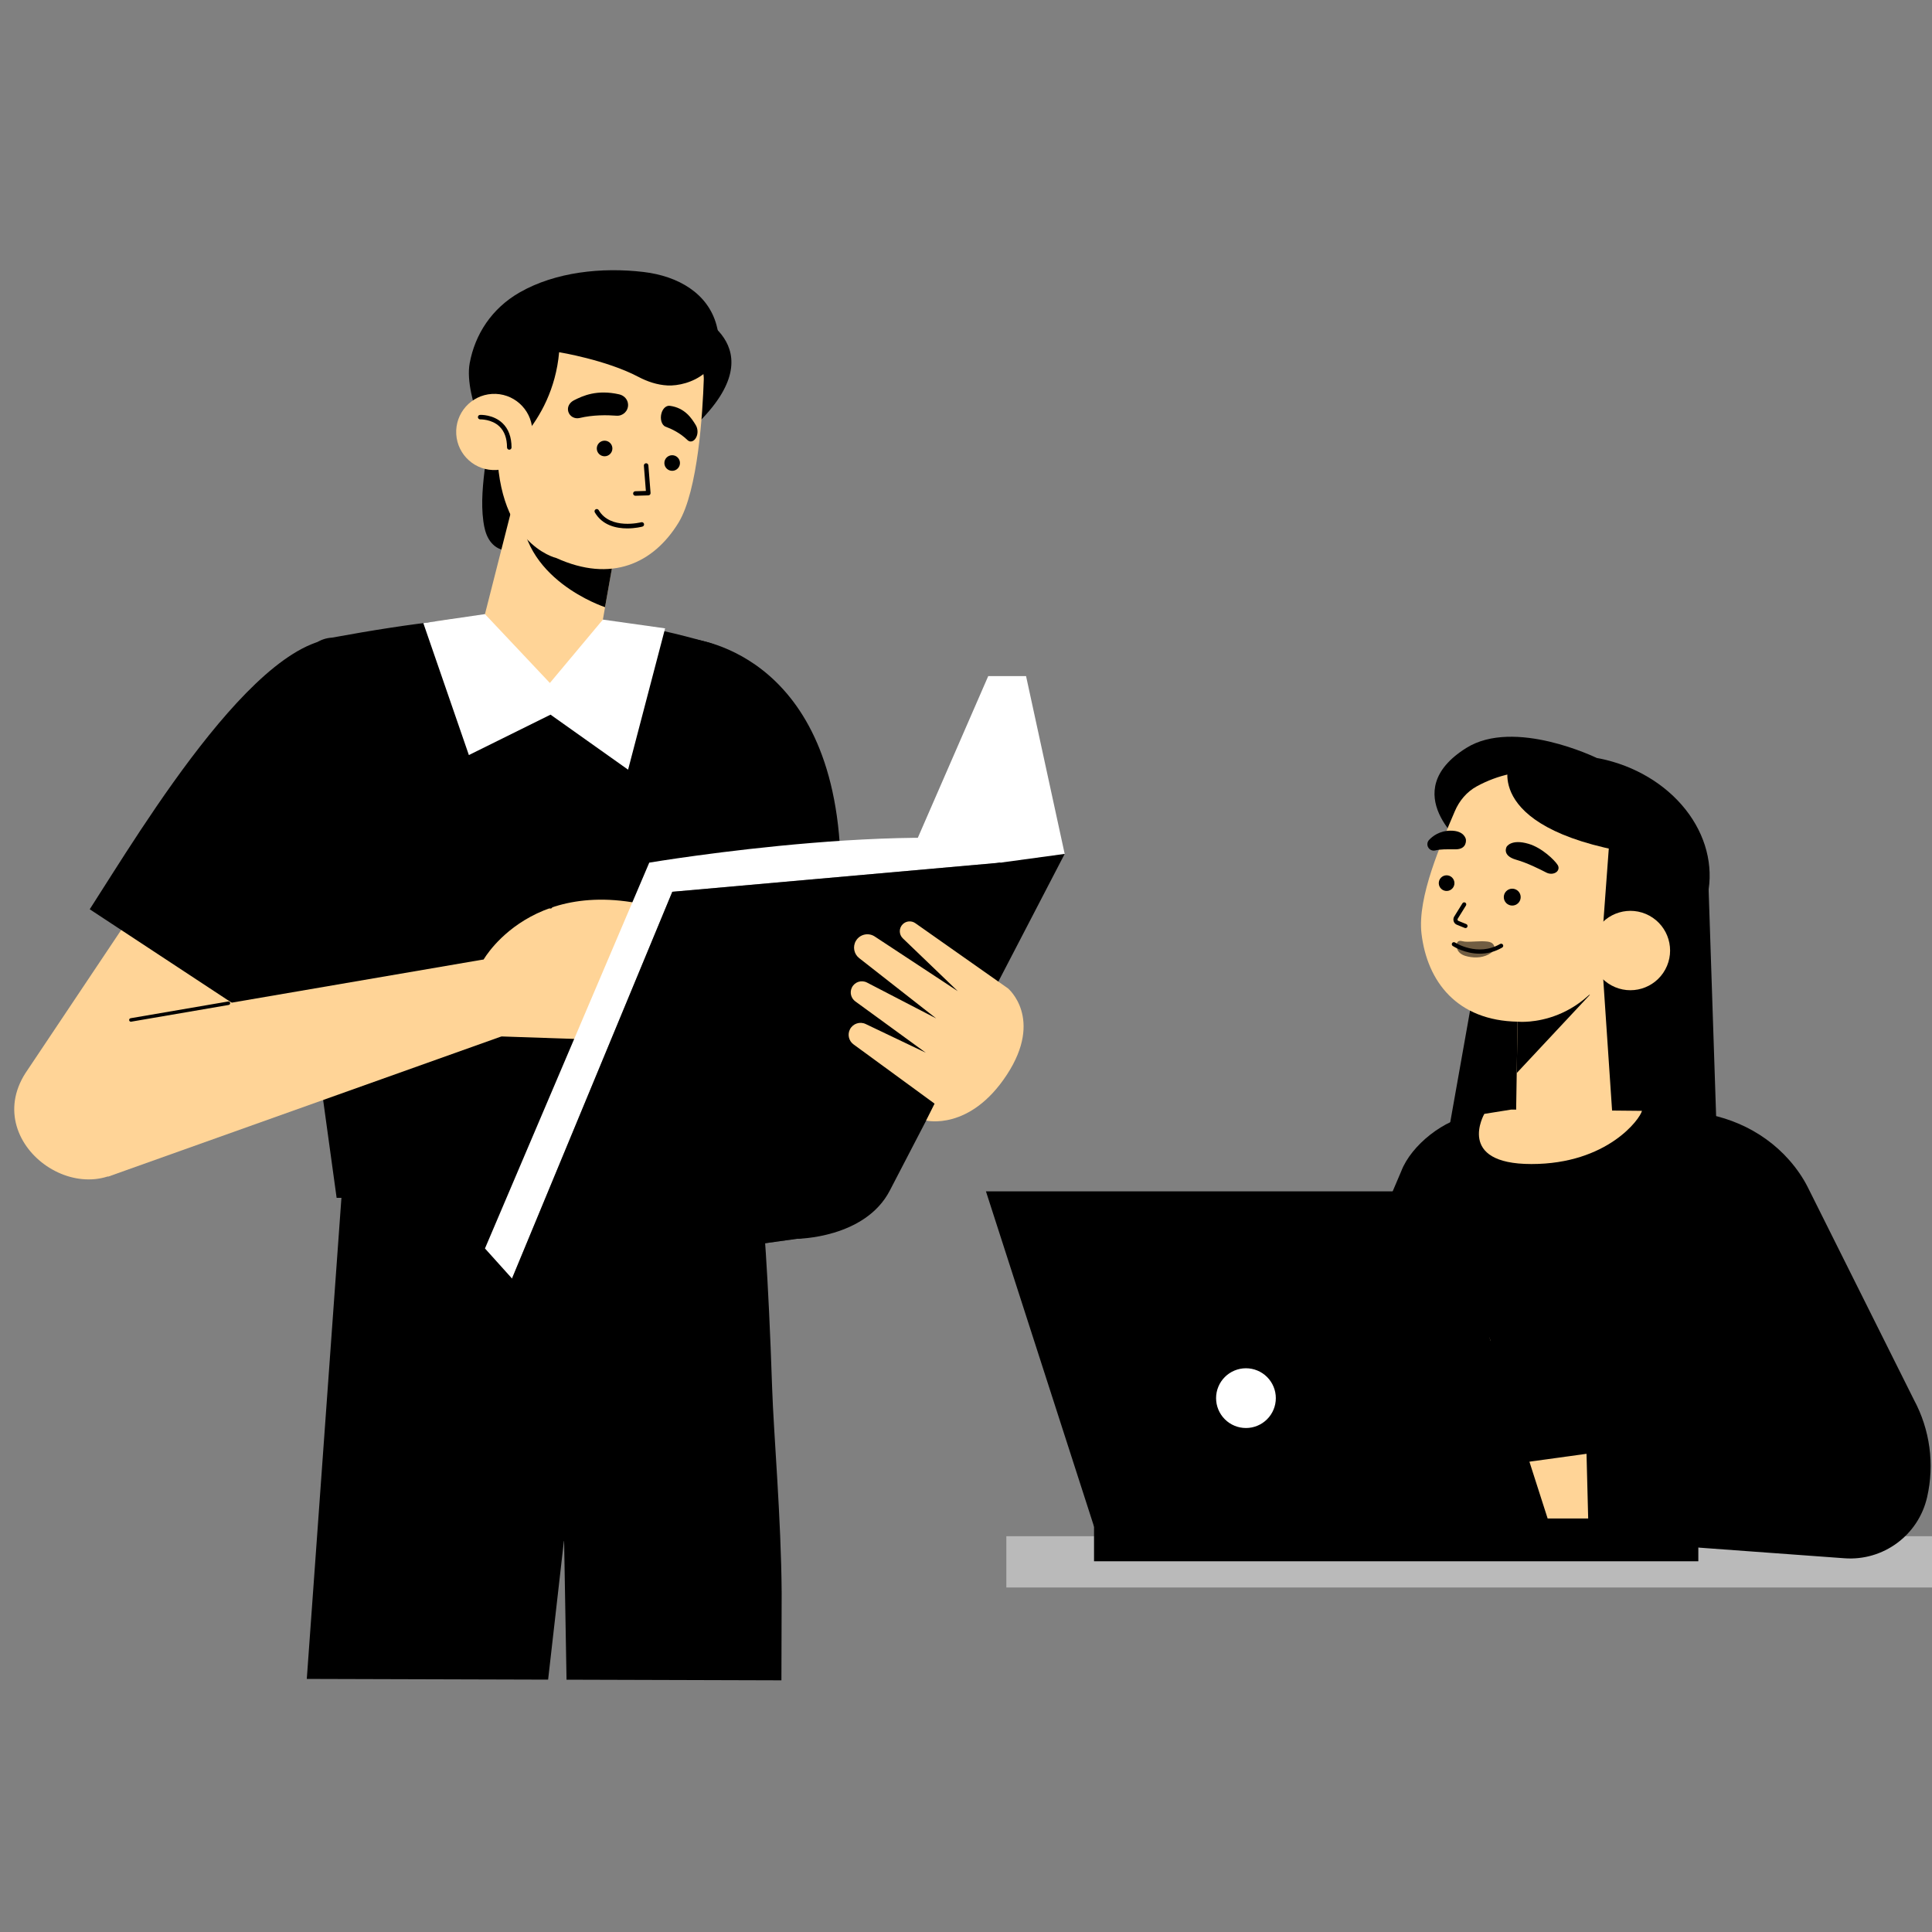 <svg xmlns="http://www.w3.org/2000/svg" xmlns:xlink="http://www.w3.org/1999/xlink" width="1080" zoomAndPan="magnify" viewBox="0 0 810 810" height="1080" preserveAspectRatio="xMidYMid meet" version="1.0"><rect x="0" y="0" width="810" height="810" fill="#808080" stroke="none"/><defs><filter x="0%" y="0%" width="100%" height="100%" id="a734b73038"><feColorMatrix values="0 0 0 0 1 0 0 0 0 1 0 0 0 0 1 0 0 0 1 0" color-interpolation-filters="sRGB"/></filter><clipPath id="6a7c9f7f44"><path d="M 128 476 L 328 476 L 328 704.75 L 128 704.75 Z M 128 476 " clip-rule="nonzero"/></clipPath><mask id="5080810609"><g filter="url(#a734b73038)"><rect x="-81" width="972" fill="#000000" y="-81" height="972" fill-opacity="0.27"/></g></mask><clipPath id="6327ca67ed"><path d="M 0.199 2 L 389 2 L 389 24 L 0.199 24 Z M 0.199 2 " clip-rule="nonzero"/></clipPath><clipPath id="30aa37e9db"><rect x="0" width="389" y="0" height="25"/></clipPath><mask id="9491044f7d"><g filter="url(#a734b73038)"><rect x="-81" width="972" fill="#000000" y="-81" height="972" fill-opacity="0.46"/></g></mask><clipPath id="61b959c49b"><path d="M 1 1 L 207 1 L 207 176.641 L 1 176.641 Z M 1 1 " clip-rule="nonzero"/></clipPath><clipPath id="b9e44738e6"><rect x="0" width="209" y="0" height="177"/></clipPath><mask id="e83de735b4"><g filter="url(#a734b73038)"><rect x="-81" width="972" fill="#000000" y="-81" height="972" fill-opacity="0.56"/></g></mask><clipPath id="09dde68a9c"><rect x="0" width="20" y="0" height="11"/></clipPath></defs><path fill="#000000" d="M 203.469 194.531 C 202.516 202.527 201.562 210.633 202.656 218.613 C 203.008 221.168 203.586 223.746 204.895 225.977 C 206.199 228.203 208.328 230.059 210.867 230.531 C 213.215 228.301 216.465 225.652 217.879 222.738 C 219.695 218.996 219.695 214.641 219.254 210.504 C 218.797 206.223 217.855 201.852 215.371 198.332 C 212.891 194.816 207.715 193.816 203.469 194.531 Z M 203.469 194.531 " fill-opacity="1" fill-rule="nonzero"/><g clip-path="url(#6a7c9f7f44)"><path fill="#000000" d="M 327.715 667.836 C 327.5 636.359 324.371 601.352 323.715 581.789 C 320.52 486.633 315.383 476.613 315.383 476.613 L 220.102 485.703 L 143.66 495.031 L 128.625 703.895 L 229.801 704.191 L 236.492 645.441 L 237.523 704.215 L 327.613 704.484 Z M 327.715 667.836 " fill-opacity="1" fill-rule="nonzero"/></g><path fill="#000000" d="M 236.492 646.133 C 236.223 646.133 235.969 645.977 235.855 645.715 C 235.703 645.363 235.867 644.953 236.219 644.805 L 276.801 627.336 C 277.152 627.184 277.562 627.344 277.715 627.699 C 277.863 628.051 277.703 628.457 277.352 628.605 L 236.766 646.078 C 236.676 646.113 236.582 646.133 236.492 646.133 Z M 236.492 646.133 " fill-opacity="1" fill-rule="nonzero"/><path fill="#ffffff" d="M 421.957 644.078 L 819.043 644.078 L 819.043 665.539 L 421.957 665.539 Z M 421.957 644.078 " fill-opacity="1" fill-rule="nonzero"/><g mask="url(#5080810609)"><g transform="matrix(1, 0, 0, 1, 421, 642)"><g clip-path="url(#30aa37e9db)"><g clip-path="url(#6327ca67ed)"><path fill="#000000" d="M 0.957 2.078 L 398.043 2.078 L 398.043 23.539 L 0.957 23.539 Z M 0.957 2.078 " fill-opacity="1" fill-rule="nonzero"/></g></g></g></g><path fill="#000000" d="M 630.555 343.652 L 606.52 478.938 L 720.219 489.848 L 716.129 366.324 Z M 630.555 343.652 " fill-opacity="1" fill-rule="nonzero"/><path fill="#ffd497" d="M 670.871 391.266 L 676.516 475.195 L 635.477 476.035 L 636.367 420.703 Z M 670.871 391.266 " fill-opacity="1" fill-rule="nonzero"/><path fill="#000000" d="M 622.309 466.996 L 617.473 467.582 C 605.762 469 591.664 480.031 587.473 491.051 L 555.895 565.141 L 569.094 510.133 L 529.766 502.203 L 513.969 577.648 C 510.77 588.93 510.207 600.793 512.332 612.324 C 514.613 624.746 525.328 633.836 537.957 634.066 C 552.254 634.328 565.621 627.004 573.102 614.816 L 598.434 573.535 L 626.895 642.602 L 773.309 653.312 C 789.586 654.504 804.297 643.641 807.945 627.734 C 811.125 613.891 809.16 599.367 802.422 586.863 L 757.977 497.859 C 755.957 493.82 753.277 489.93 750.113 486.34 C 738.477 473.137 721.391 466.023 703.785 465.953 L 681.172 465.863 Z M 622.309 466.996 " fill-opacity="1" fill-rule="nonzero"/><path fill="#000000" d="M 614.055 354.691 C 614.055 354.691 585.188 332.117 614.727 313.602 C 634.895 300.961 669.309 317.723 669.309 317.723 Z M 614.055 354.691 " fill-opacity="1" fill-rule="nonzero"/><path fill="#000000" d="M 670.93 318.062 C 672.715 318.43 674.477 318.871 676.223 319.383 C 677.969 319.895 679.684 320.477 681.375 321.129 C 683.062 321.781 684.715 322.504 686.336 323.289 C 687.953 324.074 689.523 324.926 691.055 325.84 C 692.586 326.75 694.062 327.723 695.492 328.754 C 696.918 329.785 698.289 330.867 699.602 332.008 C 700.914 333.145 702.16 334.328 703.344 335.566 C 704.527 336.801 705.641 338.074 706.684 339.395 C 707.727 340.715 708.691 342.07 709.586 343.461 C 710.48 344.852 711.293 346.273 712.027 347.723 C 712.762 349.172 713.414 350.645 713.98 352.141 C 714.551 353.633 715.035 355.145 715.43 356.668 C 715.828 358.191 716.137 359.727 716.359 361.266 C 716.582 362.805 716.719 364.348 716.762 365.887 C 716.809 367.43 716.766 368.961 716.633 370.488 C 716.5 372.016 716.277 373.527 715.969 375.027 C 715.66 376.523 715.266 378 714.785 379.457 C 714.301 380.91 713.734 382.336 713.086 383.734 C 712.434 385.133 711.703 386.496 710.891 387.82 C 710.074 389.148 709.184 390.434 708.219 391.676 C 707.25 392.922 706.207 394.117 705.094 395.266 C 703.984 396.414 702.801 397.508 701.555 398.551 C 700.309 399.59 698.996 400.574 697.629 401.5 C 696.258 402.422 694.832 403.285 693.352 404.086 C 691.871 404.883 690.344 405.617 688.77 406.285 C 687.195 406.949 685.582 407.547 683.926 408.074 C 682.273 408.598 680.586 409.055 678.867 409.438 C 677.148 409.816 675.406 410.125 673.641 410.359 C 671.875 410.594 670.09 410.75 668.297 410.836 C 666.5 410.918 664.695 410.926 662.887 410.855 C 661.074 410.789 659.27 410.645 657.461 410.426 C 655.656 410.207 653.863 409.914 652.078 409.547 C 650.293 409.18 648.531 408.738 646.785 408.227 C 645.039 407.715 643.324 407.133 641.633 406.477 C 639.945 405.824 638.293 405.105 636.672 404.32 C 635.055 403.531 633.484 402.684 631.953 401.77 C 630.422 400.855 628.945 399.887 627.516 398.855 C 626.09 397.824 624.719 396.742 623.406 395.602 C 622.094 394.465 620.848 393.277 619.664 392.043 C 618.48 390.809 617.367 389.531 616.324 388.215 C 615.281 386.895 614.316 385.539 613.422 384.148 C 612.527 382.758 611.715 381.336 610.98 379.887 C 610.246 378.438 609.594 376.965 609.027 375.469 C 608.457 373.977 607.973 372.465 607.578 370.941 C 607.18 369.414 606.871 367.883 606.648 366.344 C 606.426 364.801 606.289 363.262 606.246 361.723 C 606.199 360.18 606.242 358.645 606.375 357.117 C 606.508 355.594 606.73 354.078 607.039 352.582 C 607.348 351.082 607.742 349.605 608.223 348.152 C 608.707 346.695 609.273 345.27 609.922 343.875 C 610.574 342.477 611.305 341.113 612.117 339.785 C 612.934 338.461 613.824 337.176 614.789 335.93 C 615.758 334.688 616.801 333.492 617.91 332.344 C 619.023 331.195 620.207 330.102 621.453 329.059 C 622.699 328.02 624.012 327.035 625.379 326.109 C 626.75 325.184 628.176 324.324 629.656 323.523 C 631.137 322.723 632.66 321.992 634.238 321.324 C 635.812 320.66 637.426 320.062 639.082 319.535 C 640.734 319.008 642.422 318.555 644.141 318.172 C 645.859 317.789 647.602 317.484 649.367 317.25 C 651.133 317.016 652.914 316.855 654.711 316.773 C 656.508 316.691 658.312 316.684 660.121 316.75 C 661.934 316.82 663.738 316.965 665.547 317.184 C 667.352 317.402 669.145 317.695 670.93 318.062 Z M 670.93 318.062 " fill-opacity="1" fill-rule="nonzero"/><path fill="#000000" d="M 636.367 420.703 L 666.609 417.031 L 635.898 449.883 Z M 636.367 420.703 " fill-opacity="1" fill-rule="nonzero"/><path fill="#ffd497" d="M 680.363 395.32 C 666.59 431.453 636.461 428.352 636.461 428.352 C 610.863 427.961 598.367 411.512 595.973 391.453 C 594.137 376.027 604.41 353.176 609.93 340.137 C 611.793 335.738 614.953 331.957 619.16 329.664 C 655.207 310.047 702.309 337.75 680.363 395.32 Z M 680.363 395.32 " fill-opacity="1" fill-rule="nonzero"/><path fill="#000000" d="M 614.078 389.039 L 610.641 387.637 C 609.5 387.066 609.016 385.699 609.59 384.43 L 613.133 378.715 C 613.387 378.309 613.922 378.184 614.332 378.434 C 614.738 378.688 614.867 379.227 614.613 379.637 L 611.129 385.238 C 610.988 385.559 611.117 385.926 611.363 386.051 L 614.738 387.426 C 615.184 387.605 615.398 388.113 615.215 388.559 C 615.078 388.895 614.754 389.098 614.41 389.098 C 614.293 389.102 614.184 389.082 614.078 389.039 Z M 614.078 389.039 " fill-opacity="1" fill-rule="nonzero"/><path fill="#000000" d="M 637.555 376.125 C 637.555 376.594 637.465 377.047 637.285 377.48 C 637.105 377.914 636.848 378.297 636.516 378.629 C 636.184 378.961 635.801 379.215 635.367 379.395 C 634.934 379.574 634.484 379.664 634.012 379.664 C 633.543 379.664 633.094 379.574 632.66 379.395 C 632.227 379.215 631.844 378.961 631.512 378.629 C 631.18 378.297 630.922 377.914 630.742 377.48 C 630.562 377.047 630.473 376.594 630.473 376.125 C 630.473 375.656 630.562 375.203 630.742 374.77 C 630.922 374.336 631.18 373.953 631.512 373.621 C 631.844 373.289 632.227 373.035 632.66 372.855 C 633.094 372.676 633.543 372.586 634.012 372.586 C 634.484 372.586 634.934 372.676 635.367 372.855 C 635.801 373.035 636.184 373.289 636.516 373.621 C 636.848 373.953 637.105 374.336 637.285 374.77 C 637.465 375.203 637.555 375.656 637.555 376.125 Z M 637.555 376.125 " fill-opacity="1" fill-rule="nonzero"/><path fill="#000000" d="M 607.043 367.023 C 605.254 366.723 603.562 367.926 603.262 369.715 C 602.961 371.504 604.164 373.195 605.953 373.496 C 607.742 373.801 609.434 372.594 609.738 370.805 C 610.035 369.016 608.828 367.324 607.043 367.023 Z M 607.043 367.023 " fill-opacity="1" fill-rule="nonzero"/><path fill="#000000" d="M 609.062 396.598 C 608.66 396.332 608.551 395.797 608.812 395.395 C 609.074 394.992 609.617 394.887 610.02 395.145 C 610.113 395.203 619.523 401.238 628.93 395.766 C 629.348 395.523 629.879 395.668 630.121 396.078 C 630.359 396.496 630.219 397.027 629.805 397.27 C 626.52 399.18 623.273 399.836 620.359 399.836 C 614.086 399.836 609.348 396.785 609.062 396.598 Z M 609.062 396.598 " fill-opacity="1" fill-rule="nonzero"/><path fill="#000000" d="M 608.121 348.262 C 603.48 348.305 600.562 350.613 599.117 352.176 C 598.406 352.945 598.234 354.066 598.66 355.027 C 599.184 356.215 600.484 356.863 601.754 356.551 C 603.98 356 606.395 356.066 610.207 356.082 C 615.227 356.102 614.586 351.957 614.586 351.957 C 614.586 351.957 614.082 348.203 608.121 348.262 Z M 608.121 348.262 " fill-opacity="1" fill-rule="nonzero"/><path fill="#000000" d="M 640.844 353.773 C 646.539 355.449 651.789 360.645 653.051 362.633 C 653.676 363.613 653.512 364.738 652.676 365.5 C 651.637 366.441 649.82 366.594 648.367 365.855 C 645.805 364.547 640.391 361.781 635.691 360.457 C 629.508 358.707 631.668 355.004 631.668 355.004 C 631.668 355.004 633.527 351.621 640.844 353.773 Z M 640.844 353.773 " fill-opacity="1" fill-rule="nonzero"/><path fill="#000000" d="M 697.152 359.426 C 621.555 351 632.508 320.938 632.508 320.938 C 708.812 316.805 697.152 359.43 697.152 359.426 Z M 697.152 359.426 " fill-opacity="1" fill-rule="nonzero"/><path fill="#000000" d="M 712.031 370.922 L 671.59 395.031 L 674.98 349.176 Z M 712.031 370.922 " fill-opacity="1" fill-rule="nonzero"/><path fill="#ffd497" d="M 691.496 383.895 C 683.422 379.512 673.32 382.504 668.934 390.578 C 664.551 398.652 667.543 408.758 675.617 413.141 C 683.691 417.52 693.793 414.531 698.176 406.457 C 702.562 398.383 699.57 388.281 691.496 383.895 Z M 691.496 383.895 " fill-opacity="1" fill-rule="nonzero"/><path fill="#ffd497" d="M 676.875 401.059 C 681.605 389.316 691.887 395.273 691.887 395.273 " fill-opacity="1" fill-rule="nonzero"/><path fill="#ffd497" d="M 642.059 488.027 C 610.172 488.027 622.312 467 622.312 467 L 633.609 465.195 L 688.395 465.727 C 687.66 469.062 673.945 488.027 642.059 488.027 Z M 642.059 488.027 " fill-opacity="1" fill-rule="nonzero"/><path fill="#ffd497" d="M 665.156 609.512 L 624.059 615.18 L 624.809 635.715 L 666.047 644.195 C 666.047 644.195 665.328 616.586 665.156 609.512 Z M 665.156 609.512 " fill-opacity="1" fill-rule="nonzero"/><path fill="#000000" d="M 597.613 573.832 C 597.555 573.664 591.598 556.777 594.906 537.922 C 598.184 519.23 600.957 510.809 600.984 510.727 C 601.141 510.273 601.629 510.023 602.086 510.176 C 602.539 510.328 602.789 510.824 602.637 511.281 C 602.609 511.363 599.875 519.68 596.621 538.223 C 593.395 556.609 599.195 573.078 599.254 573.242 C 599.414 573.695 599.18 574.195 598.73 574.359 C 598.633 574.391 598.531 574.41 598.434 574.41 C 598.074 574.41 597.742 574.188 597.613 573.832 Z M 597.613 573.832 " fill-opacity="1" fill-rule="nonzero"/><path fill="#000000" d="M 613.516 569.277 L 616.812 562.789 L 623.918 566.242 L 620.766 572.75 Z M 613.516 569.277 " fill-opacity="1" fill-rule="nonzero"/><path fill="#000000" d="M 579.051 648.977 L 577.969 653.027 C 577.738 653.898 578.379 654.16 578.895 653.406 L 581.324 649.887 C 580.945 648.891 580.062 648.484 579.051 648.977 Z M 579.051 648.977 " fill-opacity="1" fill-rule="nonzero"/><path fill="#000000" d="M 613.797 568.664 L 617.434 570.414 L 621.059 572.133 L 590.465 637.305 L 590.301 637.652 L 590.238 637.621 L 581.094 650.355 C 580.695 649.418 579.816 649.027 578.832 649.426 L 582.492 634.441 L 582.387 634.395 L 582.609 633.93 Z M 613.797 568.664 " fill-opacity="1" fill-rule="nonzero"/><path fill="#ffd497" d="M 616.512 563.418 L 617.344 561.773 C 618.496 559.492 621 558.422 622.934 559.387 C 624.809 560.324 625.469 562.832 624.438 565.082 L 623.629 566.852 Z M 616.512 563.418 " fill-opacity="1" fill-rule="nonzero"/><path fill="#ffd497" d="M 560.848 646.875 C 562.527 647.512 564.395 647.172 565.715 645.988 L 577.336 635.582 C 582.711 630.77 591.227 627.414 598.105 630.914 C 600.234 631.996 601.961 633.781 603.883 635.172 C 608.766 638.711 614.66 638.352 620.289 637.059 C 624.258 636.148 628.059 634.516 631.473 632.297 C 632.508 631.629 633.512 630.902 634.465 630.113 C 634.609 629.988 635.465 629.434 635.473 629.219 C 635.473 629.211 636.098 614.508 636.098 614.508 L 593.055 613.859 C 585.047 613.742 577.457 617.152 572.234 623.219 L 558.754 638.875 C 556.508 641.484 557.598 645.641 560.848 646.875 Z M 560.848 646.875 " fill-opacity="1" fill-rule="nonzero"/><path fill="#000000" d="M 665.531 609.441 C 665.441 608.969 665.758 608.516 666.23 608.434 L 742.734 594.477 L 719.434 545.129 C 719.227 544.695 719.414 544.176 719.848 543.969 C 720.289 543.77 720.805 543.953 721.008 544.387 L 744.793 594.758 C 744.91 595.004 744.902 595.285 744.781 595.527 C 744.656 595.77 744.43 595.934 744.164 595.984 L 666.543 610.145 C 666.492 610.156 666.438 610.16 666.387 610.16 C 665.973 610.156 665.605 609.863 665.531 609.441 Z M 665.531 609.441 " fill-opacity="1" fill-rule="nonzero"/><path fill="#000000" d="M 413.363 499.48 L 604.844 499.48 L 649.945 640.027 L 458.676 640.027 Z M 413.363 499.48 " fill-opacity="1" fill-rule="nonzero"/><path fill="#000000" d="M 458.676 636.629 L 712.031 636.629 L 712.031 654.57 L 458.676 654.57 Z M 458.676 636.629 " fill-opacity="1" fill-rule="nonzero"/><path fill="#ffffff" d="M 534.895 586.176 C 534.895 586.996 534.816 587.812 534.656 588.617 C 534.496 589.426 534.258 590.207 533.941 590.969 C 533.629 591.727 533.242 592.449 532.785 593.133 C 532.328 593.816 531.809 594.449 531.227 595.031 C 530.648 595.613 530.016 596.133 529.328 596.59 C 528.645 597.047 527.926 597.434 527.164 597.746 C 526.406 598.062 525.621 598.301 524.816 598.461 C 524.008 598.621 523.195 598.699 522.371 598.699 C 521.551 598.699 520.734 598.621 519.93 598.461 C 519.121 598.301 518.34 598.062 517.578 597.746 C 516.82 597.434 516.098 597.047 515.414 596.59 C 514.73 596.133 514.098 595.613 513.516 595.031 C 512.934 594.449 512.414 593.816 511.957 593.133 C 511.5 592.449 511.113 591.727 510.801 590.969 C 510.484 590.207 510.246 589.426 510.086 588.617 C 509.926 587.812 509.848 586.996 509.848 586.176 C 509.848 585.352 509.926 584.539 510.086 583.73 C 510.246 582.926 510.484 582.141 510.801 581.383 C 511.113 580.621 511.5 579.902 511.957 579.219 C 512.414 578.535 512.934 577.902 513.516 577.32 C 514.098 576.738 514.73 576.219 515.414 575.762 C 516.098 575.305 516.82 574.918 517.578 574.605 C 518.34 574.289 519.121 574.051 519.93 573.891 C 520.734 573.73 521.551 573.652 522.371 573.652 C 523.195 573.652 524.008 573.73 524.816 573.891 C 525.621 574.051 526.406 574.289 527.164 574.605 C 527.926 574.918 528.645 575.305 529.328 575.762 C 530.016 576.219 530.648 576.738 531.227 577.32 C 531.809 577.902 532.328 578.535 532.785 579.219 C 533.242 579.902 533.629 580.621 533.941 581.383 C 534.258 582.141 534.496 582.926 534.656 583.73 C 534.816 584.539 534.895 585.352 534.895 586.176 Z M 534.895 586.176 " fill-opacity="1" fill-rule="nonzero"/><path fill="#ffd497" d="M 154.41 355.512 C 154.41 355.512 59.062 482.777 59.062 482.777 C 37.891 512.156 -8.93 480.574 10.656 449.926 L 66.656 366.207 Z M 154.41 355.512 " fill-opacity="1" fill-rule="nonzero"/><path fill="#000000" d="M 122.98 437.398 L 37.621 381.215 C 58.902 348.297 112.777 257.082 148.137 268.715 C 244.25 306.449 138.809 411.402 122.98 437.398 Z M 122.98 437.398 " fill-opacity="1" fill-rule="nonzero"/><path fill="#000000" d="M 310.453 371.348 L 352.445 361.664 C 349.984 271.695 288.809 267.699 288.809 267.699 Z M 310.453 371.348 " fill-opacity="1" fill-rule="nonzero"/><path fill="#000000" d="M 116.844 326.008 L 141.133 502.203 L 292.074 502.203 C 305.711 442.695 354.914 285.801 296.809 269.32 C 245.473 254.758 207.645 254.75 139.27 267.32 C 117.879 268.629 123.113 311.848 116.844 326.008 Z M 116.844 326.008 " fill-opacity="1" fill-rule="nonzero"/><path fill="#000000" d="M 135.906 427.789 L 119.629 358.984 C 119.539 358.59 119.781 358.191 120.176 358.098 C 120.578 358.004 120.969 358.25 121.062 358.645 L 137.34 427.449 C 137.43 427.848 137.188 428.242 136.793 428.336 C 136.738 428.352 136.68 428.355 136.625 428.355 C 136.293 428.355 135.992 428.129 135.906 427.789 Z M 135.906 427.789 " fill-opacity="1" fill-rule="nonzero"/><path fill="#000000" d="M 312 404.809 C 311.602 404.75 311.324 404.375 311.379 403.977 L 321.18 335.168 C 321.238 334.77 321.582 334.484 322.016 334.547 C 322.414 334.605 322.695 334.98 322.637 335.379 L 312.836 404.188 C 312.781 404.555 312.469 404.82 312.105 404.82 C 312.074 404.82 312.039 404.816 312 404.809 Z M 312 404.809 " fill-opacity="1" fill-rule="nonzero"/><path fill="#ffd497" d="M 210.219 434.531 L 264.668 436.391 L 288.805 385.055 C 226.543 360.191 202.789 402.254 202.789 402.254 Z M 210.219 434.531 " fill-opacity="1" fill-rule="nonzero"/><path fill="#ffd497" d="M 212.898 433.574 L 45.281 493.328 L 35.5 430.941 L 206.586 401.602 Z M 212.898 433.574 " fill-opacity="1" fill-rule="nonzero"/><path fill="#000000" d="M 54.152 427.746 C 54.086 427.344 54.355 426.965 54.754 426.895 L 95.641 419.883 C 96.07 419.82 96.426 420.086 96.488 420.484 C 96.555 420.883 96.285 421.262 95.887 421.332 L 55 428.344 C 54.957 428.352 54.918 428.355 54.875 428.355 C 54.523 428.355 54.211 428.105 54.152 427.746 Z M 54.152 427.746 " fill-opacity="1" fill-rule="nonzero"/><path fill="#ffffff" d="M 446.379 358 C 395.824 340.859 272.207 361.664 272.207 361.664 L 203.324 523.422 L 214.664 536.023 Z M 446.379 358 " fill-opacity="1" fill-rule="nonzero"/><path fill="#000000" d="M 373.09 499.082 C 362.703 519.23 334.18 519.363 334.18 519.363 L 413.191 362.523 L 446.375 358 Z M 373.09 499.082 " fill-opacity="1" fill-rule="nonzero"/><path fill="#000000" d="M 339.5 518.625 L 214.66 536.023 L 281.867 373.883 L 419.504 361.664 Z M 339.5 518.625 " fill-opacity="1" fill-rule="nonzero"/><g mask="url(#9491044f7d)"><g transform="matrix(1, 0, 0, 1, 213, 360)"><g clip-path="url(#b9e44738e6)"><g clip-path="url(#61b959c49b)"><path fill="#000000" d="M 126.5 158.625 L 1.66 176.023 L 68.867 13.883 L 206.504 1.664 Z M 126.5 158.625 " fill-opacity="1" fill-rule="nonzero"/></g></g></g></g><path fill="#ffffff" d="M 383.539 354.148 L 414.316 283.465 L 430.18 283.465 L 446.375 358 Z M 383.539 354.148 " fill-opacity="1" fill-rule="nonzero"/><path fill="#ffd497" d="M 391.832 462.711 L 357.84 437.859 C 355.84 436.398 355.211 433.688 356.371 431.496 C 357.625 429.129 360.523 428.172 362.938 429.324 L 388.145 441.355 L 358.598 419.84 C 356.762 418.504 356.156 416.039 357.168 414.004 C 358.324 411.668 361.172 410.738 363.488 411.938 L 392.504 426.977 L 360.207 401.691 C 357.992 399.957 357.41 396.84 358.859 394.422 C 360.492 391.695 364.07 390.875 366.727 392.625 L 401.574 415.559 L 378.516 393.406 C 376.828 391.785 376.824 389.086 378.508 387.457 C 379.93 386.082 382.137 385.91 383.758 387.047 L 422.605 414.383 C 422.605 414.383 437.637 426.941 422.125 450.605 C 406.613 474.27 388.301 469.797 388.301 469.797 Z M 391.832 462.711 " fill-opacity="1" fill-rule="nonzero"/><path fill="#000000" d="M 291.699 178.23 C 326.902 144.387 288.898 130.516 288.898 130.516 Z M 291.699 178.23 " fill-opacity="1" fill-rule="nonzero"/><path fill="#ffd497" d="M 221.5 186.039 L 199.836 271.172 L 250.484 272.82 L 258.66 226.012 Z M 221.5 186.039 " fill-opacity="1" fill-rule="nonzero"/><path fill="#000000" d="M 257.797 231.242 L 218.52 211.074 C 217.359 242.805 253.66 254.559 253.66 254.559 Z M 257.797 231.242 " fill-opacity="1" fill-rule="nonzero"/><path fill="#ffd497" d="M 208.484 182.723 C 206.898 228.043 233.238 233.953 233.238 233.953 C 256.254 244.422 273.934 236.285 284.434 219.195 C 292.684 205.762 294.617 172.594 295.066 159.012 C 295.203 154.945 291.559 142.891 289.242 139.551 C 265.613 105.473 210.84 115.172 208.484 182.723 Z M 208.484 182.723 " fill-opacity="1" fill-rule="nonzero"/><path fill="#000000" d="M 281.738 190.852 C 283.543 190.812 285.039 192.246 285.082 194.051 C 285.121 195.855 283.688 197.355 281.883 197.395 C 280.078 197.434 278.578 196.004 278.539 194.195 C 278.5 192.391 279.93 190.898 281.738 190.852 Z M 281.738 190.852 " fill-opacity="1" fill-rule="nonzero"/><path fill="#000000" d="M 253.402 184.758 C 255.207 184.719 256.707 186.148 256.746 187.953 C 256.785 189.758 255.355 191.258 253.551 191.297 C 251.746 191.34 250.246 189.906 250.207 188.102 C 250.164 186.297 251.594 184.801 253.402 184.758 Z M 253.402 184.758 " fill-opacity="1" fill-rule="nonzero"/><path fill="#000000" d="M 265.438 206.926 C 265.426 206.406 265.836 205.969 266.359 205.957 L 270.785 205.828 L 269.945 195.246 C 269.906 194.723 270.297 194.266 270.816 194.227 C 271.328 194.148 271.793 194.578 271.836 195.094 L 272.75 206.672 C 272.77 206.93 272.684 207.184 272.512 207.379 C 272.34 207.574 272.094 207.688 271.832 207.691 L 266.406 207.848 C 266.398 207.848 266.391 207.848 266.383 207.848 C 265.867 207.848 265.449 207.438 265.438 206.926 Z M 265.438 206.926 " fill-opacity="1" fill-rule="nonzero"/><path fill="#000000" d="M 259.602 165.332 C 250.254 163.211 244.387 165.934 240.652 167.816 C 238.832 168.734 237.695 170.582 238.25 172.547 C 238.832 174.598 240.934 175.75 243.004 175.25 C 248.57 173.91 254.457 173.977 258.477 174.285 C 261.141 174.484 263.387 172.355 263.324 169.684 C 263.273 167.527 261.699 165.809 259.602 165.332 Z M 259.602 165.332 " fill-opacity="1" fill-rule="nonzero"/><path fill="#000000" d="M 280.844 170.141 C 287.121 170.984 289.945 175.328 291.703 178.23 C 292.559 179.648 292.742 181.727 291.863 183.402 C 290.945 185.156 289.344 185.602 288.223 184.5 C 285.203 181.547 281.598 179.824 279.062 178.891 C 277.383 178.27 276.605 175.582 277.375 173.09 C 277.996 171.09 279.434 169.949 280.844 170.141 Z M 280.844 170.141 " fill-opacity="1" fill-rule="nonzero"/><path fill="#000000" d="M 196.922 152.25 C 199.156 140.172 206.145 129.312 217.859 122.605 C 232.867 114.008 252.367 111.965 269.801 114.027 C 284.395 115.754 296.734 122.988 300.367 136.188 C 305.785 155.871 288.539 162.055 279.855 161.602 C 275.504 161.375 271.383 159.969 267.633 157.992 C 254.141 150.879 234.418 147.668 234.418 147.668 C 231.652 178.645 208.219 193.391 208.219 193.391 C 208.219 193.391 194.23 166.809 196.922 152.25 Z M 196.922 152.25 " fill-opacity="1" fill-rule="nonzero"/><path fill="#ffd497" d="M 206.273 165.156 C 215.082 164.625 222.648 171.336 223.176 180.145 C 223.707 188.953 216.996 196.516 208.188 197.047 C 199.383 197.574 191.816 190.863 191.285 182.059 C 190.758 173.25 197.469 165.684 206.273 165.156 Z M 206.273 165.156 " fill-opacity="1" fill-rule="nonzero"/><path fill="#000000" d="M 212.574 187.594 C 212.562 183.766 211.488 180.805 209.379 178.789 C 206.121 175.672 201.371 175.836 201.352 175.832 C 200.891 175.863 200.387 175.453 200.363 174.926 C 200.34 174.406 200.746 173.965 201.266 173.941 C 201.484 173.922 206.824 173.742 210.676 177.41 C 213.18 179.797 214.453 183.219 214.465 187.594 C 214.465 188.117 214.039 188.539 213.516 188.543 C 213 188.539 212.578 188.121 212.574 187.594 Z M 212.574 187.594 " fill-opacity="1" fill-rule="nonzero"/><path fill="#ffd497" d="M 275.922 267.43 C 275.922 267.43 262.973 298.008 229.246 296.488 C 195.52 294.973 182.531 260.625 182.531 260.625 C 234.551 252.09 275.922 267.43 275.922 267.43 Z M 275.922 267.43 " fill-opacity="1" fill-rule="nonzero"/><path fill="#000000" d="M 249.387 214.84 C 249.121 214.391 249.27 213.812 249.723 213.543 C 250.176 213.281 250.754 213.43 251.016 213.883 C 255.926 222.258 268.715 218.984 268.848 218.953 C 269.328 218.816 269.867 219.121 270.004 219.625 C 270.137 220.129 269.84 220.648 269.332 220.781 C 269.082 220.852 266.402 221.539 262.98 221.539 C 258.445 221.539 252.598 220.328 249.387 214.84 Z M 249.387 214.84 " fill-opacity="1" fill-rule="nonzero"/><path fill="#ffffff" d="M 203.32 257.469 L 230.535 286.344 L 252.762 259.77 L 278.852 263.445 L 263.328 322.691 L 230.812 299.621 L 196.578 316.562 L 177.484 261.246 Z M 203.32 257.469 " fill-opacity="1" fill-rule="nonzero"/><path fill="#000000" d="M 230.812 380.918 C 230.398 380.918 230.062 380.582 230.062 380.168 L 230.062 301.301 C 230.062 300.887 230.398 300.551 230.812 300.551 C 231.227 300.551 231.562 300.887 231.562 301.301 L 231.562 380.168 C 231.562 380.582 231.227 380.918 230.812 380.918 Z M 230.812 380.918 " fill-opacity="1" fill-rule="nonzero"/><g mask="url(#e83de735b4)"><g transform="matrix(1, 0, 0, 1, 608, 392)"><g clip-path="url(#09dde68a9c)"><path fill="#000000" d="M 3.383 6.758 C 4.328 8.125 5.887 8.711 7.383 9.035 C 10.684 9.762 14.285 9.523 17.145 7.5 C 17.793 7.043 18.445 6.406 18.551 5.539 C 18.652 4.695 18.18 3.867 17.547 3.418 C 16.918 2.965 16.16 2.82 15.418 2.738 C 12.348 2.402 9.27 2.969 6.195 2.781 C 5.172 2.715 3.801 2.012 3.07 2.965 C 2.328 3.938 2.766 5.871 3.383 6.758 Z M 3.383 6.758 " fill-opacity="1" fill-rule="nonzero"/></g></g></g></svg>